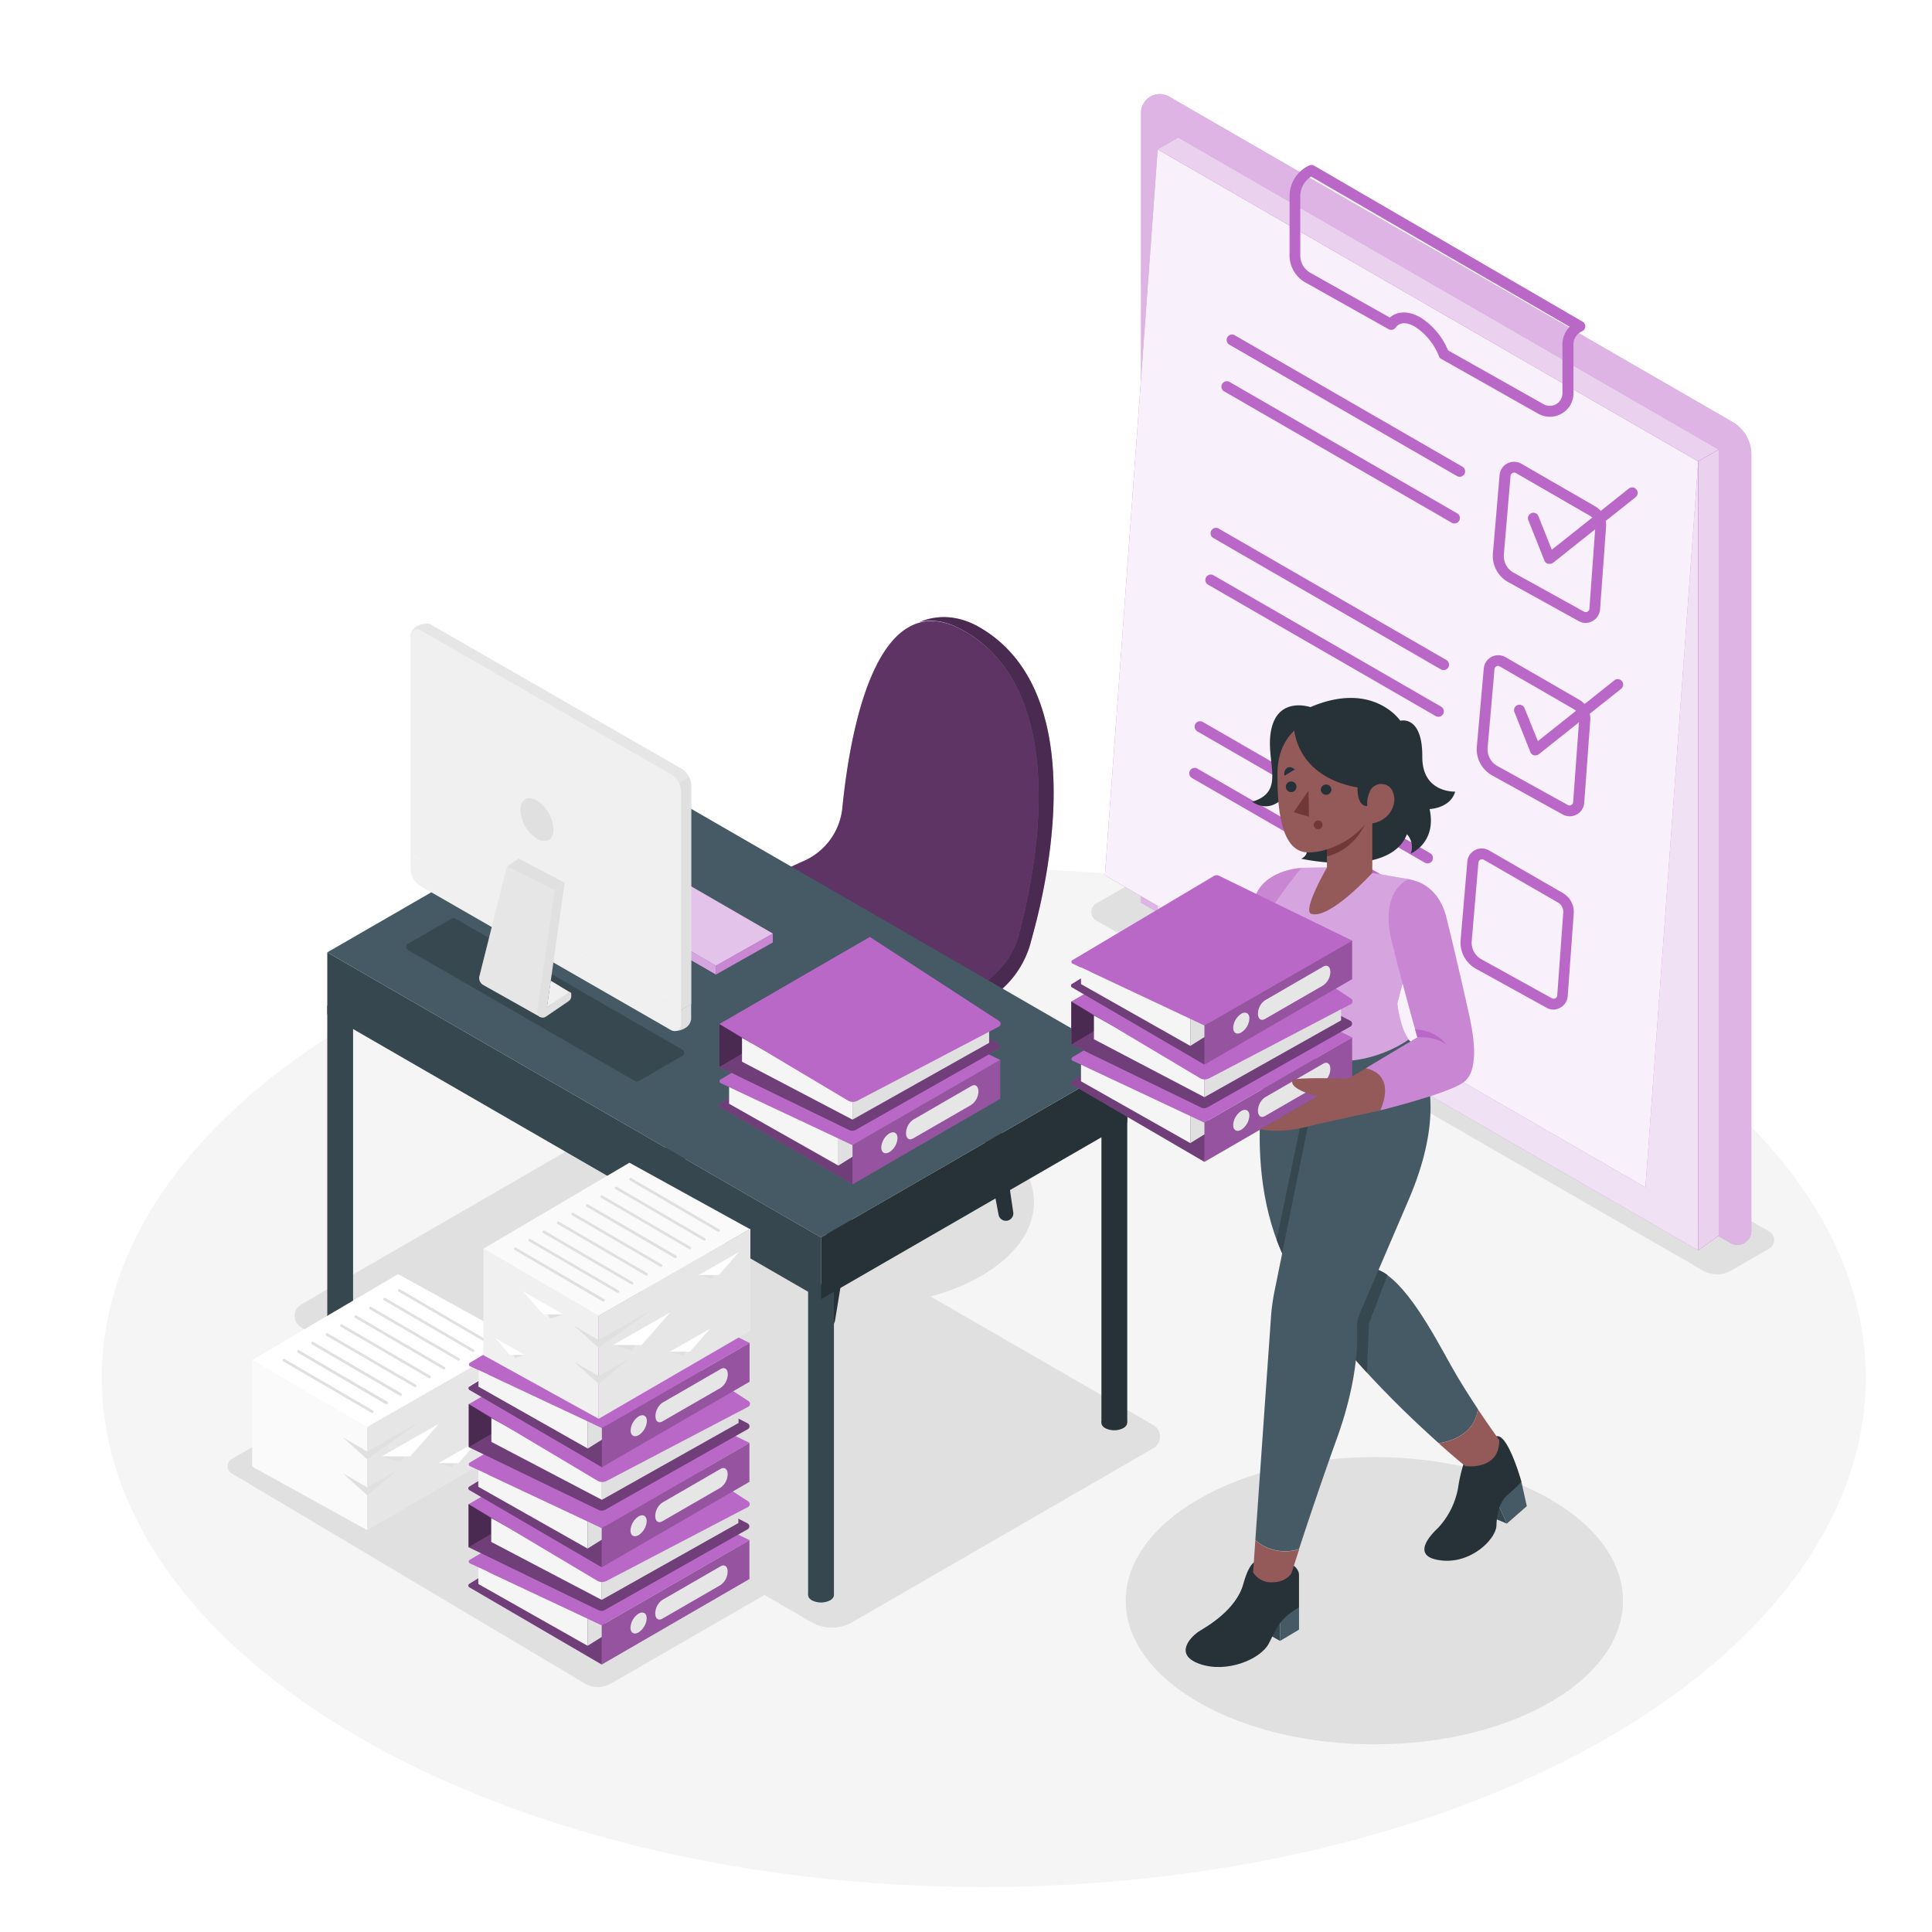 <svg class="animated" id="freepik_stories-task" xmlns="http://www.w3.org/2000/svg" viewBox="0 0 500 500" version="1.1" xmlns:xlink="http://www.w3.org/1999/xlink" xmlns:svgjs="http://svgjs.com/svgjs"><style>svg#freepik_stories-task:not(.animated) .animable {opacity: 0;}svg#freepik_stories-task.animated #freepik--Tasks--inject-8 {animation: 1.5s Infinite  linear floating;animation-delay: 0s;}svg#freepik_stories-task.animated #freepik--Desk--inject-8 {animation: 1s 1 forwards cubic-bezier(.36,-0.01,.5,1.38) fadeIn;animation-delay: 0s;}svg#freepik_stories-task.animated #freepik--Files--inject-8 {animation: 1.5s Infinite  linear floating;animation-delay: 0s;}svg#freepik_stories-task.animated #freepik--Character--inject-8 {animation: 1s 1 forwards cubic-bezier(.36,-0.01,.5,1.38) fadeIn;animation-delay: 0s;}            @keyframes floating {                0% {                    opacity: 1;                    transform: translateY(0px);                }                50% {                    transform: translateY(-10px);                }                100% {                    opacity: 1;                    transform: translateY(0px);                }            }                    @keyframes fadeIn {                0% {                    opacity: 0;                }                100% {                    opacity: 1;                }            }        </style><g id="freepik--Floor--inject-8" class="animable" style="transform-origin: 254.59px 356.57px;"><ellipse cx="254.59" cy="356.57" rx="228.27" ry="131.79" style="fill: rgb(245, 245, 245); transform-origin: 254.59px 356.57px;" id="el05h1funyo3ur" class="animable"></ellipse></g><g id="freepik--Shadows--inject-8" class="animable" style="transform-origin: 259.038px 339.308px;"><ellipse cx="220.85" cy="311.14" rx="46.74" ry="26.99" style="fill: rgb(224, 224, 224); transform-origin: 220.85px 311.14px;" id="el9xmds4y0v0d" class="animable"></ellipse><path d="M401.18,388c25.13,14.51,25.13,38,0,52.54s-65.88,14.52-91,0-25.13-38,0-52.55S376.05,373.47,401.18,388Z" style="fill: rgb(224, 224, 224); transform-origin: 355.682px 414.264px;" id="elkz4xyxdjiko" class="animable"></path><path d="M166.48,292.61l132,76.19a3.46,3.46,0,0,1,0,6l-77.88,45a10.61,10.61,0,0,1-10.62,0L78,343.56a3.45,3.45,0,0,1,0-6l77.89-45A10.59,10.59,0,0,1,166.48,292.61Z" style="fill: rgb(224, 224, 224); transform-origin: 188.235px 356.195px;" id="elzc6mf3dzvng" class="animable"></path><path d="M115.61,349.3l91.48,54.39a2.18,2.18,0,0,1,0,3.76l-49,28.27a6.68,6.68,0,0,1-6.67,0L60,381.33a2.17,2.17,0,0,1,0-3.76l49-28.27A6.68,6.68,0,0,1,115.61,349.3Z" style="fill: rgb(224, 224, 224); transform-origin: 133.54px 392.519px;" id="elpoz9frwwjsc" class="animable"></path><path d="M283.7,238.21l157,90.6a7.33,7.33,0,0,0,7.33,0l9.86-5.69a2.53,2.53,0,0,0,0-4.39L301,228.19a7.49,7.49,0,0,0-7.52,0l-9.76,5.63A2.53,2.53,0,0,0,283.7,238.21Z" style="fill: rgb(224, 224, 224); transform-origin: 370.8px 278.485px;" id="eldr597bpv92c" class="animable"></path></g><g id="freepik--Tasks--inject-8" class="animable" style="transform-origin: 369.595px 173.974px;"><path d="M295.29,233.61l152.56,88.08a3.59,3.59,0,0,0,5.39-3.1V117.65a9.79,9.79,0,0,0-4.89-8.46L302.58,25a4.86,4.86,0,0,0-7.29,4.21Z" style="fill: rgb(186, 104, 200); transform-origin: 374.265px 173.261px;" id="elpn4kfpwjebj" class="animable"></path><g id="eleub6rkf6m6"><path d="M295.29,233.61l152.56,88.08a3.59,3.59,0,0,0,5.39-3.1V117.65a9.79,9.79,0,0,0-4.89-8.46L302.58,25a4.86,4.86,0,0,0-7.29,4.21Z" style="fill: rgb(255, 255, 255); opacity: 0.5; transform-origin: 374.265px 173.261px;" class="animable"></path></g><polygon points="299.61 242.84 439.5 323.6 439.5 119.41 299.61 38.65 299.61 242.84" style="fill: rgb(186, 104, 200); transform-origin: 369.555px 181.125px;" id="eljgt4gjdcdkr" class="animable"></polygon><g id="elfcjekn9d6ep"><polygon points="299.61 242.84 439.5 323.6 439.5 119.41 299.61 38.65 299.61 242.84" style="fill: rgb(255, 255, 255); opacity: 0.8; transform-origin: 369.555px 181.125px;" class="animable"></polygon></g><polygon points="285.95 226.53 425.84 307.29 439.5 119.41 299.61 38.65 285.95 226.53" style="fill: rgb(186, 104, 200); transform-origin: 362.725px 172.97px;" id="elteddakvankg" class="animable"></polygon><g id="elbpmwayhgw"><polygon points="285.95 226.53 425.84 307.29 439.5 119.41 299.61 38.65 285.95 226.53" style="fill: rgb(255, 255, 255); opacity: 0.9; transform-origin: 362.725px 172.97px;" class="animable"></polygon></g><polygon points="299.61 38.65 439.5 119.41 444.8 116.35 304.91 35.58 299.61 38.65" style="fill: rgb(186, 104, 200); transform-origin: 372.205px 77.495px;" id="elyl0vkwx0s8" class="animable"></polygon><g id="elcs6ag40gjtq"><polygon points="299.61 38.65 439.5 119.41 444.8 116.35 304.91 35.58 299.61 38.65" style="fill: rgb(255, 255, 255); opacity: 0.7; transform-origin: 372.205px 77.495px;" class="animable"></polygon></g><polygon points="444.8 116.35 444.8 319.76 439.5 323.6 439.5 119.41 444.8 116.35" style="fill: rgb(186, 104, 200); transform-origin: 442.15px 219.975px;" id="elq55xqu020vh" class="animable"></polygon><polygon points="444.8 116.35 444.8 319.76 439.5 323.6 439.5 119.41 444.8 116.35" style="fill: rgb(186, 104, 200); transform-origin: 442.15px 219.975px;" id="el2moisbyds5q" class="animable"></polygon><g id="elspzlw42f3h"><polygon points="444.8 116.35 444.8 319.76 439.5 323.6 439.5 119.41 444.8 116.35" style="fill: rgb(255, 255, 255); opacity: 0.7; transform-origin: 442.15px 219.975px;" class="animable"></polygon></g><path d="M401,145.91a1.5,1.5,0,0,1-.37,0,1.41,1.41,0,0,1-.94-.84l-4.16-10.45a1.41,1.41,0,0,1,.79-1.82,1.39,1.39,0,0,1,1.82.78l3.46,8.69,19.91-15.81a1.4,1.4,0,0,1,2,.22,1.42,1.42,0,0,1-.22,2l-21.39,17A1.39,1.39,0,0,1,401,145.91Z" style="fill: rgb(186, 104, 200); transform-origin: 409.629px 136.03px;" id="elw1hz5f9k65q" class="animable"></path><path d="M377.75,123.38a1.46,1.46,0,0,1-.7-.18l-58.9-34a1.4,1.4,0,0,1,1.41-2.43l58.9,34a1.4,1.4,0,0,1-.71,2.62Z" style="fill: rgb(186, 104, 200); transform-origin: 348.312px 104.986px;" id="elo66zw2oayam" class="animable"></path><path d="M376.4,135.47a1.37,1.37,0,0,1-.7-.19l-58.9-34a1.4,1.4,0,0,1,1.41-2.43l58.9,34a1.4,1.4,0,0,1-.71,2.62Z" style="fill: rgb(186, 104, 200); transform-origin: 346.962px 117.065px;" id="el5j1vuidhylq" class="animable"></path><path d="M410.39,161.22a3.7,3.7,0,0,1-1.82-.48l-18.21-10.07a7.75,7.75,0,0,1-4-7.43l1.73-20.31a3.77,3.77,0,0,1,5.62-2.93l19.15,11.06a5.65,5.65,0,0,1,2.79,5.26l-1.56,21.41a3.72,3.72,0,0,1-1.95,3A3.81,3.81,0,0,1,410.39,161.22Zm-18.51-38.91a.95.95,0,0,0-.95.86l-1.73,20.31a4.92,4.92,0,0,0,2.52,4.73l18.21,10.08a1,1,0,0,0,.91,0,.94.94,0,0,0,.49-.76l1.56-21.41a2.82,2.82,0,0,0-1.39-2.62h0l-19.16-11.06A.85.85,0,0,0,391.88,122.31Z" style="fill: rgb(186, 104, 200); transform-origin: 400.998px 140.363px;" id="elykihfoeiwlj" class="animable"></path><path d="M373.59,173.42a1.39,1.39,0,0,1-.7-.19l-58.9-34a1.4,1.4,0,0,1,1.41-2.43l58.9,34a1.4,1.4,0,0,1-.71,2.62Z" style="fill: rgb(186, 104, 200); transform-origin: 344.152px 155.015px;" id="elky4ssjwopf8" class="animable"></path><path d="M372.24,185.5a1.39,1.39,0,0,1-.7-.19l-58.9-34a1.4,1.4,0,0,1,1.41-2.43l58.9,34a1.4,1.4,0,0,1-.71,2.62Z" style="fill: rgb(186, 104, 200); transform-origin: 342.803px 167.096px;" id="el2eh0abt72yx" class="animable"></path><path d="M406.23,211.25a3.83,3.83,0,0,1-1.82-.47L386.2,200.7a7.74,7.74,0,0,1-4-7.43L384,173a3.76,3.76,0,0,1,5.62-2.93l19.15,11.06h0a5.63,5.63,0,0,1,2.79,5.25L410,207.77a3.76,3.76,0,0,1-3.74,3.48Zm-18.51-38.91a1,1,0,0,0-.44.11.93.93,0,0,0-.51.76L385,193.51a4.92,4.92,0,0,0,2.52,4.73l18.21,10.08a.91.91,0,0,0,.91,0,.9.9,0,0,0,.49-.76l1.56-21.41a2.82,2.82,0,0,0-1.39-2.62l-19.16-11.06A.85.85,0,0,0,387.72,172.34Z" style="fill: rgb(186, 104, 200); transform-origin: 396.873px 190.41px;" id="eln65x5bj93li" class="animable"></path><path d="M397.37,195.48a1.57,1.57,0,0,1-.37,0,1.41,1.41,0,0,1-.94-.84l-4.16-10.44a1.4,1.4,0,0,1,2.61-1L398,191.8,417.88,176a1.41,1.41,0,0,1,1.75,2.2l-21.39,17A1.4,1.4,0,0,1,397.37,195.48Z" style="fill: rgb(186, 104, 200); transform-origin: 405.956px 185.625px;" id="elo4thefro59" class="animable"></path><path d="M369.44,223.45a1.37,1.37,0,0,1-.7-.19l-58.91-34a1.41,1.41,0,0,1,1.41-2.44l58.9,34a1.4,1.4,0,0,1-.7,2.62Z" style="fill: rgb(186, 104, 200); transform-origin: 340.012px 205.053px;" id="el6gy3qcdcvtx" class="animable"></path><path d="M368.09,235.54a1.43,1.43,0,0,1-.71-.19l-58.9-34a1.4,1.4,0,1,1,1.41-2.43l58.9,34a1.41,1.41,0,0,1-.7,2.63Z" style="fill: rgb(186, 104, 200); transform-origin: 338.637px 217.14px;" id="elr4hclsyvsg" class="animable"></path><path d="M402.07,261.28a3.65,3.65,0,0,1-1.81-.47L382,250.73a7.75,7.75,0,0,1-4-7.43l1.74-20.3a3.72,3.72,0,0,1,2-3,3.76,3.76,0,0,1,3.61.08l19.15,11.06h0a5.64,5.64,0,0,1,2.78,5.26l-1.56,21.41a3.74,3.74,0,0,1-1.95,3A3.8,3.8,0,0,1,402.07,261.28Zm-18.51-38.9a1,1,0,0,0-.44.1,1,1,0,0,0-.51.76l-1.73,20.3a4.91,4.91,0,0,0,2.52,4.73l18.22,10.08a.93.93,0,0,0,1.39-.75l1.56-21.42a2.8,2.8,0,0,0-1.39-2.62L384,222.5A1,1,0,0,0,383.56,222.38Z" style="fill: rgb(186, 104, 200); transform-origin: 392.634px 240.429px;" id="elqqsv7uh4g29" class="animable"></path><path d="M401.09,107.85a6,6,0,0,1-3-.79L373,92.89a1.39,1.39,0,0,1-.61-.7,16,16,0,0,0-6.19-7.63c-1-.6-3.62-1.79-5,.22a1.42,1.42,0,0,1-1.84.41L337.74,73.05a8,8,0,0,1-4-6.92V50.75a8.74,8.74,0,0,1,5.08-7.93,1.4,1.4,0,0,1,1.29.06l69.46,40.36a1.4,1.4,0,0,1-.14,2.5,3.71,3.71,0,0,0-2.22,3.4v12.62a6,6,0,0,1-3,5.25A6.09,6.09,0,0,1,401.09,107.85ZM374.76,90.68l24.72,13.93a3.27,3.27,0,0,0,4.88-2.85V89.14a6.51,6.51,0,0,1,1.87-4.57L339.33,45.7a6,6,0,0,0-2.82,5V66.13a5.14,5.14,0,0,0,2.61,4.47l20.57,11.59c1.95-1.72,4.9-1.78,7.88-.06A18.44,18.44,0,0,1,374.76,90.68Z" style="fill: rgb(186, 104, 200); transform-origin: 372.007px 75.27px;" id="elxv6d7sjuvqf" class="animable"></path></g><g id="freepik--Chair--inject-8" class="animable" style="transform-origin: 221.37px 251.683px;"><path d="M228.11,268.36l-12,73.38a2.29,2.29,0,0,1-2.26,1.92h0a2.29,2.29,0,0,1-2.28-2.54l8.44-75.7Z" style="fill: rgb(38, 50, 56); transform-origin: 219.833px 304.54px;" id="el0pqqhkjuort" class="animable"></path><path d="M186.6,243.68l-12,73.38a2.28,2.28,0,0,1-2.25,1.92h0a2.29,2.29,0,0,1-2.28-2.54l8.44-75.71Z" style="fill: rgb(38, 50, 56); transform-origin: 178.328px 279.855px;" id="elhtorvrnhr7f" class="animable"></path><path d="M246.57,251.2l11.87,63.24a1.93,1.93,0,0,0,3.8-.64l-8.76-58.61Z" style="fill: rgb(38, 50, 56); transform-origin: 254.411px 283.57px;" id="elw2t3c9idilb" class="animable"></path><path d="M204.59,227.61l11.8,62.85a1.92,1.92,0,0,0,1.9,1.57,1.94,1.94,0,0,0,1.91-2.21l-8.7-58.23Z" style="fill: rgb(38, 50, 56); transform-origin: 212.404px 259.82px;" id="elyhlhyqqdac" class="animable"></path><path d="M208,222.83A16.86,16.86,0,0,0,218,209.1c1.91-19.25,8.69-58.93,31.68-45.72,28.36,16.3,18.21,63.65,14.08,78.83a20.46,20.46,0,0,1-5.21,9.06c-5.13,5.17-15.74,14.06-33.78,21.62a10.56,10.56,0,0,1-7,.42c-9-2.55-32.38-10.4-44.06-25.33a4.07,4.07,0,0,1,.68-5.7C179.08,238.52,189.76,231,208,222.83Z" style="fill: rgb(186, 104, 200); transform-origin: 220.897px 217.229px;" id="elrfhm7ee3hoh" class="animable"></path><g id="el2akmbtyi75v"><path d="M208,222.83A16.86,16.86,0,0,0,218,209.1c1.91-19.25,8.69-58.93,31.68-45.72,28.36,16.3,18.21,63.65,14.08,78.83a20.46,20.46,0,0,1-5.21,9.06c-5.13,5.17-15.74,14.06-33.78,21.62a10.56,10.56,0,0,1-7,.42c-9-2.55-32.38-10.4-44.06-25.33a4.07,4.07,0,0,1,.68-5.7C179.08,238.52,189.76,231,208,222.83Z" style="opacity: 0.5; transform-origin: 220.897px 217.229px;" class="animable"></path></g><path d="M172.83,245.27a4,4,0,0,0,.84,2.71c.63.8,1.29,1.57,2,2.33h0c.37.41.76.82,1.15,1.22l0,0c.39.4.79.79,1.19,1.17l0,0,1.23,1.14,0,0c.42.38.85.75,1.28,1.12h0c6.62,5.56,14.66,9.79,21.84,12.85h0l1.33.55.14.06,1.22.49.22.09,1.14.45.26.1,1.07.4.3.11c.34.13.66.25,1,.36l.35.13.91.32.38.13.84.29.4.14.76.25.43.14.69.22.46.15.59.18.5.16.49.15.61.18.31.09.86.25a10.56,10.56,0,0,0,7-.42c18-7.56,28.65-16.45,33.78-21.62a20.46,20.46,0,0,0,5.21-9.06c4.13-15.18,14.28-62.53-14.08-78.83-.51-.29-1-.55-1.49-.78a3.18,3.18,0,0,0-.32-.16c-.48-.23-.95-.43-1.41-.61l-.14-.05c-.45-.17-.88-.31-1.32-.44l-.2-.06c-.46-.13-.92-.23-1.37-.32h-.12a12.74,12.74,0,0,0-2.72-.2h0a10.86,10.86,0,0,0-2.57.4h0c4.53-2,10.06-1.91,15.54,1.24,28.37,16.3,18.21,63.64,14.09,78.83l-.7,2.6A24.67,24.67,0,0,1,258,257.06l-7.36,5.63h0a115.82,115.82,0,0,1-25.89,14.74,10.62,10.62,0,0,1-7,.43c-9-2.55-32.39-10.39-44.07-25.33a4,4,0,0,1-.84-2.22h0v-5Z" style="fill: rgb(186, 104, 200); transform-origin: 222.753px 218.983px;" id="ell6ec9uyx4v" class="animable"></path><g id="el5rn8giapqky"><path d="M172.83,245.27a4,4,0,0,0,.84,2.71c.63.8,1.29,1.57,2,2.33h0c.37.41.76.82,1.15,1.22l0,0c.39.4.79.79,1.19,1.17l0,0,1.23,1.14,0,0c.42.38.85.75,1.28,1.12h0c6.62,5.56,14.66,9.79,21.84,12.85h0l1.33.55.14.06,1.22.49.22.09,1.14.45.26.1,1.07.4.3.11c.34.13.66.25,1,.36l.35.13.91.32.38.13.84.29.4.14.76.25.43.14.69.22.46.15.59.18.5.16.49.15.61.18.31.09.86.25a10.56,10.56,0,0,0,7-.42c18-7.56,28.65-16.45,33.78-21.62a20.46,20.46,0,0,0,5.21-9.06c4.13-15.18,14.28-62.53-14.08-78.83-.51-.29-1-.55-1.49-.78a3.18,3.18,0,0,0-.32-.16c-.48-.23-.95-.43-1.41-.61l-.14-.05c-.45-.17-.88-.31-1.32-.44l-.2-.06c-.46-.13-.92-.23-1.37-.32h-.12a12.74,12.74,0,0,0-2.72-.2h0a10.86,10.86,0,0,0-2.57.4h0c4.53-2,10.06-1.91,15.54,1.24,28.37,16.3,18.21,63.64,14.09,78.83l-.7,2.6A24.67,24.67,0,0,1,258,257.06l-7.36,5.63h0a115.82,115.82,0,0,1-25.89,14.74,10.62,10.62,0,0,1-7,.43c-9-2.55-32.39-10.39-44.07-25.33a4,4,0,0,1-.84-2.22h0v-5Z" style="opacity: 0.6; transform-origin: 222.753px 218.983px;" class="animable"></path></g></g><g id="freepik--Desk--inject-8" class="animable animator-active" style="transform-origin: 188.215px 288.046px;"><path d="M210.12,414.16a5.23,5.23,0,0,0,4.72,0c1.31-.75,1.31-2,0-2.72a5.17,5.17,0,0,0-4.72,0C208.82,412.19,208.82,413.41,210.12,414.16Z" style="fill: rgb(55, 71, 79); transform-origin: 212.484px 412.796px;" id="elnqxj3g85o4s" class="animable"></path><g id="eleteoa1fkmwj"><rect x="209.14" y="332.37" width="6.68" height="80.36" style="fill: rgb(55, 71, 79); transform-origin: 212.48px 372.55px; transform: rotate(180deg);" class="animable"></rect></g><path d="M286,369.59a5.23,5.23,0,0,0,4.72,0c1.31-.76,1.31-2,0-2.73a5.23,5.23,0,0,0-4.72,0C284.73,367.61,284.73,368.83,286,369.59Z" style="fill: rgb(38, 50, 56); transform-origin: 288.375px 368.225px;" id="elsgd9rae99hq" class="animable"></path><g id="el5b21dm29wxh"><rect x="285.05" y="287.79" width="6.68" height="80.36" style="fill: rgb(38, 50, 56); transform-origin: 288.39px 327.97px; transform: rotate(180deg);" class="animable"></rect></g><path d="M85.68,342.06a5.17,5.17,0,0,0,4.72,0c1.31-.75,1.31-2,0-2.72a5.23,5.23,0,0,0-4.72,0C84.38,340.09,84.38,341.31,85.68,342.06Z" style="fill: rgb(55, 71, 79); transform-origin: 88.044px 340.704px;" id="elt0w2dewg9nr" class="animable"></path><g id="ellnobyohvmu"><rect x="84.7" y="260.27" width="6.68" height="80.36" style="fill: rgb(55, 71, 79); transform-origin: 88.04px 300.45px; transform: rotate(180deg);" class="animable"></rect></g><path d="M167.29,281.25a4.64,4.64,0,0,0,4.23,0,1.29,1.29,0,0,0,0-2.44,4.64,4.64,0,0,0-4.23,0A1.29,1.29,0,0,0,167.29,281.25Z" style="fill: rgb(69, 90, 100); transform-origin: 169.405px 280.03px;" id="elzd227843vbi" class="animable"></path><g id="elcrv3uchlw3"><rect x="166.41" y="212.9" width="5.99" height="67.06" style="fill: rgb(69, 90, 100); transform-origin: 169.405px 246.43px; transform: rotate(180deg);" class="animable"></rect></g><polygon points="291.73 274.48 291.73 290.47 212.47 336.23 212.47 320.24 291.73 274.48" style="fill: rgb(38, 50, 56); transform-origin: 252.1px 305.355px;" id="el52frkukp1pe" class="animable"></polygon><polygon points="84.7 246.47 212.47 320.24 212.47 336.23 84.7 262.46 84.7 246.47" style="fill: rgb(55, 71, 79); transform-origin: 148.585px 291.35px;" id="elx0ioeo17xx" class="animable"></polygon><polygon points="163.96 200.71 291.73 274.48 212.47 320.24 84.7 246.47 163.96 200.71" style="fill: rgb(69, 90, 100); transform-origin: 188.215px 260.475px;" id="el0bym8sspz18s" class="animable"></polygon><g id="el6wgt5sujk0p"><path d="M164.36,279.79l-58.77-33.93a.93.93,0,0,1,0-1.61l11.31-6.53a1,1,0,0,1,.93,0l58.77,33.93a.93.93,0,0,1,0,1.6l-11.32,6.54A.94.94,0,0,1,164.36,279.79Z" style="opacity: 0.2; transform-origin: 141.091px 258.758px;" class="animable"></path></g><path d="M220.63,306.5l-34.28-20a.51.51,0,0,1,0-.88l38-23.42Z" style="fill: rgb(186, 104, 200); transform-origin: 205.224px 284.35px;" id="elclcm5pk34" class="animable"></path><g id="elrdqi7mb071"><path d="M220.63,306.5l-34.28-20a.51.51,0,0,1,0-.88l38-23.42Z" style="opacity: 0.4; transform-origin: 205.224px 284.35px;" class="animable"></path></g><polygon points="220.63 306.5 258.85 284.37 258.85 274.31 220.63 296.35 220.63 306.5" style="fill: rgb(186, 104, 200); transform-origin: 239.74px 290.405px;" id="elagqkuozotdf" class="animable"></polygon><g id="elnoqqpcappjk"><polygon points="220.63 306.5 258.85 284.37 258.85 274.31 220.63 296.35 220.63 306.5" style="opacity: 0.2; transform-origin: 239.74px 290.405px;" class="animable"></polygon></g><path d="M251.39,285.92l-15.09,8.71c-1,.58-1.82,0-1.82-1.37h0a4.36,4.36,0,0,1,1.82-3.47l15.09-8.72c1-.58,1.82,0,1.82,1.38h0A4.33,4.33,0,0,1,251.39,285.92Z" style="fill: rgb(230, 230, 230); transform-origin: 243.845px 287.85px;" id="elg1v7xpnb0hr" class="animable"></path><path d="M232.27,294.54a4.61,4.61,0,0,1-2.1,3.63c-1.16.67-2.1.13-2.1-1.21a4.63,4.63,0,0,1,2.1-3.63C231.33,292.66,232.27,293.2,232.27,294.54Z" style="fill: rgb(230, 230, 230); transform-origin: 230.17px 295.75px;" id="elpmab3ws61g" class="animable"></path><path d="M220.63,296.35,186.49,280.3a.52.52,0,0,1-.05-.91l36.63-21.78a1.42,1.42,0,0,1,1.37-.05l34.41,16.75Z" style="fill: rgb(186, 104, 200); transform-origin: 222.523px 276.879px;" id="el00m9ggg090n2v" class="animable"></path><polygon points="188.69 281.33 188.69 285.65 216.97 301.65 216.97 294.63 188.69 281.33" style="fill: rgb(245, 245, 245); transform-origin: 202.83px 291.49px;" id="ela0vswh81mv7" class="animable"></polygon><polygon points="216.97 301.65 220.63 299.36 220.63 296.35 216.97 294.63 216.97 301.65" style="fill: rgb(224, 224, 224); transform-origin: 218.8px 298.14px;" id="eldejeykf3rie" class="animable"></polygon><path d="M186.19,276.14V265h62.33c.21,0,6.9,3.49,9.86,5a.85.85,0,0,1,0,1.49L221.47,292.4a1.88,1.88,0,0,1-1.71.05Z" style="fill: rgb(186, 104, 200); transform-origin: 222.505px 278.816px;" id="elg6jc70f94sn" class="animable"></path><g id="eligw5fh4hn8a"><path d="M186.19,276.14V265h62.33c.21,0,6.9,3.49,9.86,5a.85.85,0,0,1,0,1.49L221.47,292.4a1.88,1.88,0,0,1-1.71.05Z" style="opacity: 0.4; transform-origin: 222.505px 278.816px;" class="animable"></path></g><polygon points="220.63 289.76 255.99 269.88 255.99 265.56 220.63 284.37 220.63 289.76" style="fill: rgb(224, 224, 224); transform-origin: 238.31px 277.66px;" id="elxgwcuwk8b2" class="animable"></polygon><polygon points="186.19 276.14 195.44 270.73 186.19 264.98 186.19 276.14" style="fill: rgb(186, 104, 200); transform-origin: 190.815px 270.56px;" id="ellloq5p0rqmo" class="animable"></polygon><g id="elr5em8t9fyfn"><polygon points="186.19 276.14 195.44 270.73 186.19 264.98 186.19 276.14" style="opacity: 0.6; transform-origin: 190.815px 270.56px;" class="animable"></polygon></g><polygon points="192.03 268.61 192.03 274.77 220.63 289.76 220.63 284.37 192.03 268.61" style="fill: rgb(245, 245, 245); transform-origin: 206.33px 279.185px;" id="el4yf1am2j72i" class="animable"></polygon><path d="M186.19,265l33.25,19.82a2.48,2.48,0,0,0,2.42.07l36.65-19.2a.85.85,0,0,0,.06-1.46l-33.46-21.75Z" style="fill: rgb(186, 104, 200); transform-origin: 222.573px 263.826px;" id="elvvbroi9rx1e" class="animable"></path><polygon points="200 241.6 200 243.9 185.28 252.21 185.28 249.91 200 241.6" style="fill: rgb(186, 104, 200); transform-origin: 192.64px 246.905px;" id="el00brtupa0qrw9" class="animable"></polygon><g id="elrpgwnsb2h6l"><polygon points="200 241.6 200 243.9 185.28 252.21 185.28 249.91 200 241.6" style="fill: rgb(255, 255, 255); opacity: 0.2; transform-origin: 192.64px 246.905px;" class="animable"></polygon></g><polygon points="151.69 230.5 185.28 249.91 185.28 252.21 151.69 232.8 151.69 230.5" style="fill: rgb(186, 104, 200); transform-origin: 168.485px 241.355px;" id="el0xfsmpzeb47d" class="animable"></polygon><g id="els265752nwo"><polygon points="151.69 230.5 185.28 249.91 185.28 252.21 151.69 232.8 151.69 230.5" style="fill: rgb(255, 255, 255); opacity: 0.4; transform-origin: 168.485px 241.355px;" class="animable"></polygon></g><polygon points="166.41 222.19 200 241.6 185.28 249.91 151.69 230.5 166.41 222.19" style="fill: rgb(186, 104, 200); transform-origin: 175.845px 236.05px;" id="elkxujzm4o8db" class="animable"></polygon><g id="el8tn2sgtr945"><polygon points="166.41 222.19 200 241.6 185.28 249.91 151.69 230.5 166.41 222.19" style="fill: rgb(255, 255, 255); opacity: 0.6; transform-origin: 175.845px 236.05px;" class="animable"></polygon></g><path d="M173.05,263.22l1.5.87v2.74a5.31,5.31,0,0,0,2.75-.75l.11-.07a3,3,0,0,0,1.38-1.89,1.72,1.72,0,0,0,.08-.52v-3.74Z" style="fill: rgb(224, 224, 224); transform-origin: 175.96px 263.345px;" id="elmysccfszwta" class="animable"></path><path d="M107.7,162.19l.12-.07a5.41,5.41,0,0,1,2.75-.75h0a1.65,1.65,0,0,1,.87.23l64.81,37.26a5.25,5.25,0,0,1,2.62,4.54v56.46l-5.82,3.36-61.56-35.39a5.25,5.25,0,0,1-2.62-4.54V164.75h-2.62A3,3,0,0,1,107.7,162.19Z" style="fill: rgb(230, 230, 230); transform-origin: 142.56px 212.295px;" id="eldy5eltpsdz" class="animable"></path><path d="M178.31,201.05a5.25,5.25,0,0,1,.56,2.35v56.46l-5.82,3.36L170.87,262v-56.3Z" style="fill: rgb(224, 224, 224); transform-origin: 174.87px 232.135px;" id="ela381u98lpv5" class="animable"></path><path d="M176.25,261.37v3.75a1.72,1.72,0,0,1-2.58,1.48l-64.8-37.26a5.25,5.25,0,0,1-2.62-4.54V221Z" style="fill: rgb(240, 240, 240); transform-origin: 141.25px 243.915px;" id="el7pndnugd3t" class="animable"></path><path d="M106.25,164.6a1.72,1.72,0,0,1,2.58-1.49l64.8,37.27a5.23,5.23,0,0,1,2.62,4.54v56.45l-70-40.41" style="fill: rgb(240, 240, 240); transform-origin: 141.25px 212.125px;" id="eldgwaf9m7a2a" class="animable"></path><polygon points="143.56 230.49 131.21 224.25 134.23 222.19 146.12 228.44 143.56 230.49" style="fill: rgb(224, 224, 224); transform-origin: 138.665px 226.34px;" id="elz2zxo8f6xr8" class="animable"></polygon><path d="M131.21,224.24l-7.14,28.38a2.06,2.06,0,0,0,1,2.3l14.76,8.3s4.59-32.3,3.74-32.73Z" style="fill: rgb(230, 230, 230); transform-origin: 133.842px 243.73px;" id="elb9azu7mmv4i" class="animable"></path><polygon points="147.6 256.87 142.52 253.79 141.54 260.68 147.6 256.87" style="fill: rgb(240, 240, 240); transform-origin: 144.57px 257.235px;" id="elx5hn0dcmdi" class="animable"></polygon><path d="M143.56,230.49,139,261.67a1.47,1.47,0,0,0,2.29,1.43l5.86-4a1.55,1.55,0,0,0,.69-1.29v-.6a.45.45,0,0,0-.71-.37l-5.56,3.81,4.58-32.23Z" style="fill: rgb(224, 224, 224); transform-origin: 143.412px 245.891px;" id="elam9mrbrt2vm" class="animable"></path><path d="M143.24,214.6c0,2.73-1.92,3.84-4.29,2.47a9.49,9.49,0,0,1-4.28-7.42c0-2.73,1.92-3.84,4.28-2.47A9.47,9.47,0,0,1,143.24,214.6Z" style="fill: rgb(224, 224, 224); transform-origin: 138.955px 212.125px;" id="eleopne20xzop" class="animable"></path></g><g id="freepik--Files--inject-8" class="animable" style="transform-origin: 129.665px 365.845px;"><polygon points="94.94 369.42 134.21 346.93 103.03 329.74 65.13 352.05 94.94 369.42" style="fill: rgb(255, 255, 255); transform-origin: 99.67px 349.58px;" id="elqqguznzbox" class="animable"></polygon><path d="M96.3,365.67a.41.41,0,0,1-.18-.05l-22.8-13.29a.35.35,0,1,1,.35-.6L96.47,365a.35.35,0,0,1,.13.48A.35.35,0,0,1,96.3,365.67Z" style="fill: rgb(224, 224, 224); transform-origin: 84.877px 358.664px;" id="elpex08jas6gg" class="animable"></path><path d="M100,363.4a.34.34,0,0,1-.17,0L77.06,350.06a.34.34,0,0,1-.12-.47.34.34,0,0,1,.47-.13l22.81,13.29a.35.35,0,0,1,.12.48A.34.34,0,0,1,100,363.4Z" style="fill: rgb(224, 224, 224); transform-origin: 88.64px 356.412px;" id="elgd2by9ot9oe" class="animable"></path><path d="M103.68,361.23a.33.33,0,0,1-.17,0L80.7,347.9a.35.35,0,0,1-.12-.48.34.34,0,0,1,.47-.13l22.81,13.3a.34.34,0,0,1-.18.64Z" style="fill: rgb(224, 224, 224); transform-origin: 92.286px 354.242px;" id="eln3m2o5wf7le" class="animable"></path><path d="M107.43,359a.41.41,0,0,1-.18-.05l-22.8-13.29a.36.36,0,0,1-.13-.48.34.34,0,0,1,.48-.12l22.8,13.29a.34.34,0,0,1,.13.47A.35.35,0,0,1,107.43,359Z" style="fill: rgb(224, 224, 224); transform-origin: 96.026px 352.003px;" id="el0pjubco9fpls" class="animable"></path><path d="M111.17,356.7a.34.34,0,0,1-.17-.05L88.19,343.36a.35.35,0,0,1-.12-.48.33.33,0,0,1,.47-.12l22.81,13.29a.34.34,0,0,1,.12.47A.35.35,0,0,1,111.17,356.7Z" style="fill: rgb(224, 224, 224); transform-origin: 99.77px 349.703px;" id="el0srldleoubdo" class="animable"></path><path d="M114.92,354.43a.41.41,0,0,1-.18-.05l-22.8-13.29a.35.35,0,1,1,.35-.6l22.8,13.29a.34.34,0,0,1,.13.47A.36.36,0,0,1,114.92,354.43Z" style="fill: rgb(224, 224, 224); transform-origin: 103.497px 347.424px;" id="el6fcqm0sqgew" class="animable"></path><path d="M118.66,352.16a.34.34,0,0,1-.17-.05L95.68,338.82a.35.35,0,0,1-.12-.48.34.34,0,0,1,.47-.12l22.81,13.29a.34.34,0,0,1,.12.47A.33.33,0,0,1,118.66,352.16Z" style="fill: rgb(224, 224, 224); transform-origin: 107.26px 345.165px;" id="el4ejozur100l" class="animable"></path><path d="M122.41,349.89a.41.41,0,0,1-.18-.05l-22.8-13.29a.35.35,0,1,1,.35-.6l22.8,13.29a.35.35,0,0,1,.13.48A.35.35,0,0,1,122.41,349.89Z" style="fill: rgb(224, 224, 224); transform-origin: 110.987px 342.884px;" id="elc8bg3q54tw" class="animable"></path><path d="M126.15,347.62a.34.34,0,0,1-.17-.05l-22.81-13.29a.35.35,0,0,1-.12-.48.34.34,0,0,1,.47-.12L126.33,347a.35.35,0,0,1,.12.48A.34.34,0,0,1,126.15,347.62Z" style="fill: rgb(224, 224, 224); transform-origin: 114.75px 340.626px;" id="elneyeyjkrkj" class="animable"></path><polygon points="65.25 351.94 95.05 369.31 95.05 396.01 65.25 379.55 65.25 351.94" style="fill: rgb(250, 250, 250); transform-origin: 80.15px 373.975px;" id="el45kct5ojijt" class="animable"></polygon><polygon points="95.05 369.31 134.32 346.82 134.32 373.21 95.05 396.01 95.05 369.31" style="fill: rgb(230, 230, 230); transform-origin: 114.685px 371.415px;" id="elbh3mf9qnkks" class="animable"></polygon><polygon points="88.64 371.92 95.05 375.66 108.92 367.72 95.05 377.69 88.64 371.92" style="fill: rgb(224, 224, 224); transform-origin: 98.78px 372.705px;" id="eldsoxgra4ee" class="animable"></polygon><polygon points="88.64 381.21 95.05 384.95 102.89 380.47 95.05 386.98 88.64 381.21" style="fill: rgb(224, 224, 224); transform-origin: 95.765px 383.725px;" id="elc5s06wypr05" class="animable"></polygon><polygon points="98.78 376.91 103.68 378.37 107.43 372.7 98.78 376.91" style="fill: rgb(224, 224, 224); transform-origin: 103.105px 375.535px;" id="el7qc09036i73" class="animable"></polygon><polygon points="98.78 376.91 113.57 368.49 106.18 376.91 98.78 376.91" style="fill: rgb(255, 255, 255); transform-origin: 106.175px 372.7px;" id="elj9ixq7wa3z" class="animable"></polygon><polygon points="120.92 358.81 124.39 359.85 127.04 355.83 120.92 358.81" style="fill: rgb(224, 224, 224); transform-origin: 123.98px 357.84px;" id="elz14pvx3zfp" class="animable"></polygon><polygon points="120.92 358.81 131.39 352.85 126.15 358.81 120.92 358.81" style="fill: rgb(255, 255, 255); transform-origin: 126.155px 355.83px;" id="el3ktml3bwk0k" class="animable"></polygon><polygon points="113.43 378.66 116.9 379.7 119.55 375.68 113.43 378.66" style="fill: rgb(224, 224, 224); transform-origin: 116.49px 377.69px;" id="eldpms9bcpyr7" class="animable"></polygon><polygon points="113.43 378.66 123.9 372.7 118.66 378.66 113.43 378.66" style="fill: rgb(255, 255, 255); transform-origin: 118.665px 375.68px;" id="elf9e9a7srwcd" class="animable"></polygon><path d="M155.73,430.78l-34.28-20a.51.51,0,0,1,0-.88l38-23.42Z" style="fill: rgb(186, 104, 200); transform-origin: 140.324px 408.63px;" id="el1tc33rinrfi" class="animable"></path><g id="el3o2h5739088"><path d="M155.73,430.78l-34.28-20a.51.51,0,0,1,0-.88l38-23.42Z" style="opacity: 0.4; transform-origin: 140.324px 408.63px;" class="animable"></path></g><polygon points="155.73 430.78 193.95 408.65 193.95 398.59 155.73 420.63 155.73 430.78" style="fill: rgb(186, 104, 200); transform-origin: 174.84px 414.685px;" id="eldgiah5hz8k" class="animable"></polygon><g id="el3wlslmg2qpf"><polygon points="155.73 430.78 193.95 408.65 193.95 398.59 155.73 420.63 155.73 430.78" style="opacity: 0.2; transform-origin: 174.84px 414.685px;" class="animable"></polygon></g><path d="M186.49,410.2l-15.09,8.72c-1,.58-1.82,0-1.82-1.38h0a4.33,4.33,0,0,1,1.82-3.47l15.09-8.71c1-.58,1.82,0,1.82,1.37h0A4.36,4.36,0,0,1,186.49,410.2Z" style="fill: rgb(230, 230, 230); transform-origin: 178.945px 412.14px;" id="el3mmasx785is" class="animable"></path><path d="M167.36,418.82a4.65,4.65,0,0,1-2.1,3.64c-1.15.67-2.09.12-2.09-1.21a4.66,4.66,0,0,1,2.09-3.64C166.42,416.94,167.36,417.48,167.36,418.82Z" style="fill: rgb(230, 230, 230); transform-origin: 165.265px 420.034px;" id="el8f60zrtm5a7" class="animable"></path><path d="M155.73,420.63l-34.15-16.05a.51.51,0,0,1,0-.9l36.62-21.78a1.44,1.44,0,0,1,1.38-.06L194,398.59Z" style="fill: rgb(186, 104, 200); transform-origin: 157.655px 401.161px;" id="elp1lrevygri" class="animable"></path><polygon points="123.78 405.62 123.78 409.93 152.07 425.93 152.07 418.91 123.78 405.62" style="fill: rgb(245, 245, 245); transform-origin: 137.925px 415.775px;" id="el6zuih5ulfh" class="animable"></polygon><polygon points="152.07 425.93 155.73 423.65 155.73 420.63 152.07 418.91 152.07 425.93" style="fill: rgb(224, 224, 224); transform-origin: 153.9px 422.42px;" id="eltkycxrvicur" class="animable"></polygon><path d="M121.29,400.42V389.27h62.32c.22,0,6.91,3.48,9.87,5a.86.86,0,0,1,0,1.5l-36.93,20.88a1.82,1.82,0,0,1-1.71.05Z" style="fill: rgb(186, 104, 200); transform-origin: 157.605px 403.08px;" id="elwwfrqg2ylvh" class="animable"></path><g id="eltxow2ui8eb"><path d="M121.29,400.42V389.27h62.32c.22,0,6.91,3.48,9.87,5a.86.86,0,0,1,0,1.5l-36.93,20.88a1.82,1.82,0,0,1-1.71.05Z" style="opacity: 0.4; transform-origin: 157.605px 403.08px;" class="animable"></path></g><polygon points="155.73 414.05 191.09 394.16 191.09 389.84 155.73 408.65 155.73 414.05" style="fill: rgb(224, 224, 224); transform-origin: 173.41px 401.945px;" id="el5mvere5aew7" class="animable"></polygon><polygon points="121.29 400.42 130.54 395.01 121.29 389.27 121.29 400.42" style="fill: rgb(186, 104, 200); transform-origin: 125.915px 394.845px;" id="el9622swny3o" class="animable"></polygon><g id="elbwt3ndq26c9"><polygon points="121.29 400.42 130.54 395.01 121.29 389.27 121.29 400.42" style="opacity: 0.6; transform-origin: 125.915px 394.845px;" class="animable"></polygon></g><polygon points="127.13 392.89 127.13 399.05 155.73 414.05 155.73 408.65 127.13 392.89" style="fill: rgb(245, 245, 245); transform-origin: 141.43px 403.47px;" id="elyvpvi6x2lfk" class="animable"></polygon><path d="M121.29,389.27l33.25,19.81a2.44,2.44,0,0,0,2.41.07L193.61,390a.85.85,0,0,0,0-1.46l-33.45-21.74Z" style="fill: rgb(186, 104, 200); transform-origin: 157.657px 388.117px;" id="el6lwy2hm4koq" class="animable"></path><path d="M155.73,405.62l-34.28-20a.51.51,0,0,1,0-.88l38-23.42Z" style="fill: rgb(186, 104, 200); transform-origin: 140.324px 383.47px;" id="elsbnrmjzrrkg" class="animable"></path><g id="elezlm6kskvq"><path d="M155.73,405.62l-34.28-20a.51.51,0,0,1,0-.88l38-23.42Z" style="opacity: 0.4; transform-origin: 140.324px 383.47px;" class="animable"></path></g><polygon points="155.73 405.62 193.95 383.49 193.95 373.43 155.73 395.47 155.73 405.62" style="fill: rgb(186, 104, 200); transform-origin: 174.84px 389.525px;" id="ell4at706z56" class="animable"></polygon><g id="elt6ioevjxevo"><polygon points="155.73 405.62 193.95 383.49 193.95 373.43 155.73 395.47 155.73 405.62" style="opacity: 0.2; transform-origin: 174.84px 389.525px;" class="animable"></polygon></g><path d="M186.49,385l-15.09,8.71c-1,.58-1.82,0-1.82-1.37h0a4.33,4.33,0,0,1,1.82-3.47l15.09-8.72c1-.58,1.82,0,1.82,1.38h0A4.36,4.36,0,0,1,186.49,385Z" style="fill: rgb(230, 230, 230); transform-origin: 178.945px 386.93px;" id="ellw4ekltljhp" class="animable"></path><path d="M167.36,393.66a4.61,4.61,0,0,1-2.1,3.63c-1.15.67-2.09.13-2.09-1.21a4.64,4.64,0,0,1,2.09-3.63C166.42,391.78,167.36,392.32,167.36,393.66Z" style="fill: rgb(230, 230, 230); transform-origin: 165.265px 394.87px;" id="eldpt7uz1n73d" class="animable"></path><path d="M155.73,395.47l-34.15-16.05a.52.52,0,0,1,0-.91l36.62-21.78a1.44,1.44,0,0,1,1.38-.05L194,373.43Z" style="fill: rgb(186, 104, 200); transform-origin: 157.656px 375.999px;" id="el6d0kiyzu64n" class="animable"></path><polygon points="123.78 380.45 123.78 384.77 152.07 400.77 152.07 393.75 123.78 380.45" style="fill: rgb(245, 245, 245); transform-origin: 137.925px 390.61px;" id="elv09rzypwwgh" class="animable"></polygon><polygon points="152.07 400.77 155.73 398.48 155.73 395.47 152.07 393.75 152.07 400.77" style="fill: rgb(224, 224, 224); transform-origin: 153.9px 397.26px;" id="el31dy2n788td" class="animable"></polygon><path d="M121.34,374.53V363.37h62.32c.21,0,6.9,3.49,9.86,5a.85.85,0,0,1,0,1.49l-36.94,20.89a1.86,1.86,0,0,1-1.7,0Z" style="fill: rgb(186, 104, 200); transform-origin: 157.65px 377.163px;" id="elae8547pun2u" class="animable"></path><g id="elep84fbhdou9"><path d="M121.34,374.53V363.37h62.32c.21,0,6.9,3.49,9.86,5a.85.85,0,0,1,0,1.49l-36.94,20.89a1.86,1.86,0,0,1-1.7,0Z" style="opacity: 0.4; transform-origin: 157.65px 377.163px;" class="animable"></path></g><polygon points="155.77 388.15 191.14 368.26 191.14 363.94 155.77 382.76 155.77 388.15" style="fill: rgb(224, 224, 224); transform-origin: 173.455px 376.045px;" id="el2y2da4hv9p9" class="animable"></polygon><polygon points="121.34 374.53 130.58 369.12 121.34 363.37 121.34 374.53" style="fill: rgb(186, 104, 200); transform-origin: 125.96px 368.95px;" id="elsu1bnzqhjr" class="animable"></polygon><g id="elxqwtpofjcye"><polygon points="121.34 374.53 130.58 369.12 121.34 363.37 121.34 374.53" style="opacity: 0.6; transform-origin: 125.96px 368.95px;" class="animable"></polygon></g><polygon points="127.17 367 127.17 373.16 155.77 388.15 155.77 382.76 127.17 367" style="fill: rgb(245, 245, 245); transform-origin: 141.47px 377.575px;" id="elgd8grp5ihfg" class="animable"></polygon><path d="M121.34,363.37l33.25,19.82a2.46,2.46,0,0,0,2.41.07l36.66-19.2a.85.85,0,0,0,.05-1.46l-33.46-21.75Z" style="fill: rgb(186, 104, 200); transform-origin: 157.72px 362.196px;" id="elvp7gmpydsmo" class="animable"></path><path d="M155.77,379.72l-34.27-20a.51.51,0,0,1,0-.88l38-23.41Z" style="fill: rgb(186, 104, 200); transform-origin: 140.374px 357.575px;" id="elqhdsf3i2e2i" class="animable"></path><g id="eldgf83hcv56e"><path d="M155.77,379.72l-34.27-20a.51.51,0,0,1,0-.88l38-23.41Z" style="opacity: 0.4; transform-origin: 140.374px 357.575px;" class="animable"></path></g><polygon points="155.77 379.72 193.99 357.59 193.99 347.54 155.77 369.57 155.77 379.72" style="fill: rgb(186, 104, 200); transform-origin: 174.88px 363.63px;" id="elaob02xwoov" class="animable"></polygon><g id="elt7nz7zn1vhc"><polygon points="155.77 379.72 193.99 357.59 193.99 347.54 155.77 369.57 155.77 379.72" style="opacity: 0.2; transform-origin: 174.88px 363.63px;" class="animable"></polygon></g><path d="M186.54,359.15l-15.1,8.71c-1,.58-1.81,0-1.81-1.37h0a4.37,4.37,0,0,1,1.81-3.48l15.1-8.71c1-.58,1.81,0,1.81,1.37h0A4.37,4.37,0,0,1,186.54,359.15Z" style="fill: rgb(230, 230, 230); transform-origin: 178.99px 361.08px;" id="eljpdfptuxrt" class="animable"></path><path d="M167.41,367.77a4.64,4.64,0,0,1-2.1,3.63c-1.16.67-2.1.13-2.1-1.21a4.65,4.65,0,0,1,2.1-3.64C166.47,365.89,167.41,366.43,167.41,367.77Z" style="fill: rgb(230, 230, 230); transform-origin: 165.31px 368.978px;" id="elj8t1gclde1" class="animable"></path><path d="M155.77,369.57l-34.14-16a.52.52,0,0,1,0-.91l36.62-21.78a1.47,1.47,0,0,1,1.38-.06L194,347.54Z" style="fill: rgb(186, 104, 200); transform-origin: 157.681px 350.123px;" id="elwe2b8v395k" class="animable"></path><polygon points="123.83 354.56 123.83 358.87 152.12 374.88 152.12 367.85 123.83 354.56" style="fill: rgb(245, 245, 245); transform-origin: 137.975px 364.72px;" id="el57gl2q1x0dg" class="animable"></polygon><polygon points="152.12 374.88 155.77 372.59 155.77 369.57 152.12 367.85 152.12 374.88" style="fill: rgb(224, 224, 224); transform-origin: 153.945px 371.365px;" id="elryy2ab2s8q" class="animable"></polygon><polygon points="154.82 340.59 194.09 318.1 162.9 300.91 125.01 323.22 154.82 340.59" style="fill: rgb(250, 250, 250); transform-origin: 159.55px 320.75px;" id="elu4ofjpk8b0r" class="animable"></polygon><path d="M156.17,336.83a.35.35,0,0,1-.17,0L133.2,323.5a.35.35,0,0,1-.13-.48.34.34,0,0,1,.47-.12l22.81,13.29a.34.34,0,0,1,.13.47A.37.37,0,0,1,156.17,336.83Z" style="fill: rgb(224, 224, 224); transform-origin: 144.775px 329.846px;" id="elwt3j8n17yta" class="animable"></path><path d="M159.92,334.56a.33.33,0,0,1-.17,0l-22.81-13.29a.36.36,0,0,1-.13-.48.34.34,0,0,1,.48-.12l22.8,13.29a.34.34,0,0,1-.17.64Z" style="fill: rgb(224, 224, 224); transform-origin: 148.518px 327.608px;" id="eloh60xv4q18" class="animable"></path><path d="M163.56,332.4a.34.34,0,0,1-.17,0l-22.81-13.29a.35.35,0,0,1-.12-.48.34.34,0,0,1,.47-.12l22.81,13.29a.35.35,0,0,1,.12.48A.34.34,0,0,1,163.56,332.4Z" style="fill: rgb(224, 224, 224); transform-origin: 152.16px 325.436px;" id="elhyjn49oo08r" class="animable"></path><path d="M167.31,330.13a.41.41,0,0,1-.18-.05l-22.8-13.29a.34.34,0,0,1-.13-.47.35.35,0,0,1,.48-.13l22.8,13.29a.36.36,0,0,1,.13.48A.36.36,0,0,1,167.31,330.13Z" style="fill: rgb(224, 224, 224); transform-origin: 155.904px 323.136px;" id="el9tymiffyjwk" class="animable"></path><path d="M171.05,327.86a.26.26,0,0,1-.17-.05l-22.81-13.29a.34.34,0,0,1-.12-.47.34.34,0,0,1,.47-.13l22.81,13.29a.35.35,0,0,1,.12.48A.34.34,0,0,1,171.05,327.86Z" style="fill: rgb(224, 224, 224); transform-origin: 159.65px 320.867px;" id="elmycr0wox67" class="animable"></path><path d="M174.79,325.59a.28.28,0,0,1-.17,0l-22.8-13.29a.34.34,0,0,1-.13-.47.36.36,0,0,1,.48-.13L175,324.94a.36.36,0,0,1,.13.48A.37.37,0,0,1,174.79,325.59Z" style="fill: rgb(224, 224, 224); transform-origin: 163.409px 318.63px;" id="el0gf5drm0ytu7" class="animable"></path><path d="M178.54,323.32a.26.26,0,0,1-.17-.05L155.56,310a.34.34,0,0,1-.13-.47.36.36,0,0,1,.48-.13l22.8,13.29a.35.35,0,0,1,.13.48A.34.34,0,0,1,178.54,323.32Z" style="fill: rgb(224, 224, 224); transform-origin: 167.135px 316.338px;" id="ellabdsf1vbri" class="animable"></path><path d="M182.29,321.05a.39.39,0,0,1-.18,0l-22.8-13.3a.34.34,0,0,1-.13-.47.36.36,0,0,1,.48-.13l22.8,13.29a.36.36,0,0,1,.13.48A.36.36,0,0,1,182.29,321.05Z" style="fill: rgb(224, 224, 224); transform-origin: 170.884px 314.083px;" id="elb0e26ot89kk" class="animable"></path><path d="M186,318.78a.39.39,0,0,1-.18,0l-22.8-13.29a.35.35,0,1,1,.35-.61l22.8,13.29a.35.35,0,0,1,.13.48A.34.34,0,0,1,186,318.78Z" style="fill: rgb(224, 224, 224); transform-origin: 174.595px 311.812px;" id="el3lu3xp52plv" class="animable"></path><polygon points="125.12 323.1 154.93 340.48 154.93 367.18 125.12 350.72 125.12 323.1" style="fill: rgb(240, 240, 240); transform-origin: 140.025px 345.14px;" id="elyhxevzuohr" class="animable"></polygon><polygon points="154.93 340.48 194.2 317.98 194.2 344.38 154.93 367.18 154.93 340.48" style="fill: rgb(230, 230, 230); transform-origin: 174.565px 342.58px;" id="eltycm3mgerq" class="animable"></polygon><polygon points="148.52 343.09 154.93 346.82 168.8 338.88 154.93 348.85 148.52 343.09" style="fill: rgb(224, 224, 224); transform-origin: 158.66px 343.865px;" id="elbv2yyw9edr4" class="animable"></polygon><polygon points="148.52 352.38 154.93 356.12 162.76 351.63 154.93 358.15 148.52 352.38" style="fill: rgb(224, 224, 224); transform-origin: 155.64px 354.89px;" id="elo18t6qajqmk" class="animable"></polygon><polygon points="158.66 348.08 163.56 349.54 167.31 343.87 158.66 348.08" style="fill: rgb(224, 224, 224); transform-origin: 162.985px 346.705px;" id="elx5s37690t" class="animable"></polygon><polygon points="158.66 348.08 173.45 339.65 166.05 348.08 158.66 348.08" style="fill: rgb(255, 255, 255); transform-origin: 166.055px 343.865px;" id="el3m4rac25coa" class="animable"></polygon><polygon points="180.79 329.98 184.26 331.01 186.91 327 180.79 329.98" style="fill: rgb(224, 224, 224); transform-origin: 183.85px 329.005px;" id="elva13s9zvuih" class="animable"></polygon><polygon points="180.79 329.98 191.26 324.01 186.03 329.98 180.79 329.98" style="fill: rgb(255, 255, 255); transform-origin: 186.025px 326.995px;" id="elz4b04bsk4v" class="animable"></polygon><polygon points="173.31 349.83 176.78 350.86 179.43 346.85 173.31 349.83" style="fill: rgb(224, 224, 224); transform-origin: 176.37px 348.855px;" id="elc7fqfc378fc" class="animable"></polygon><polygon points="173.31 349.83 183.78 343.87 178.54 349.83 173.31 349.83" style="fill: rgb(255, 255, 255); transform-origin: 178.545px 346.85px;" id="elyy8mvgajsco" class="animable"></polygon><polygon points="135.82 350.66 133.28 351.42 131.33 348.47 135.82 350.66" style="fill: rgb(224, 224, 224); transform-origin: 133.575px 349.945px;" id="eljpvqvqb2uu" class="animable"></polygon><polygon points="135.82 350.66 128.14 346.28 131.98 350.66 135.82 350.66" style="fill: rgb(255, 255, 255); transform-origin: 131.98px 348.47px;" id="elill859q30uc" class="animable"></polygon><polygon points="145.82 340.18 142.35 341.21 139.7 337.2 145.82 340.18" style="fill: rgb(224, 224, 224); transform-origin: 142.76px 339.205px;" id="el2fxg5bzuotv" class="animable"></polygon><polygon points="145.82 340.18 135.35 334.22 140.59 340.18 145.82 340.18" style="fill: rgb(255, 255, 255); transform-origin: 140.585px 337.2px;" id="el4qxc6soivam" class="animable"></polygon></g><g id="freepik--Character--inject-8" class="animable" style="transform-origin: 336.159px 306.023px;"><polygon points="389.97 394.31 386.64 392.92 387.5 388.88 389.97 394.31" style="fill: rgb(55, 71, 79); transform-origin: 388.305px 391.595px;" id="el7v2lzbc0m5l" class="animable"></polygon><polygon points="393.72 383.44 395.14 389.79 389.97 394.31 387.5 388.88 393.72 383.44" style="fill: rgb(69, 90, 100); transform-origin: 391.32px 388.875px;" id="eld8v13kakm1m" class="animable"></polygon><path d="M379.46,376.85a39.7,39.7,0,0,0-2.1,8.14,20.49,20.49,0,0,1-5.26,10.51c-2.43,2.24-6.77,7.4.76,8.32,7.79,1,14.32-5.48,14.42-9.05s1.05-6.37,3-8,3.47-3.3,3.47-3.3-3.47-12.46-6.44-11.76S379.46,376.85,379.46,376.85Z" style="fill: rgb(38, 50, 56); transform-origin: 381.191px 387.803px;" id="elqph9zkujj3" class="animable"></path><path d="M382.47,364.66c-2.24-3.38-4.77-7.36-6.81-11-4.8-8.64-12.07-22.36-19.2-25.1V270.31l-27.38-1.26s-9,31.91,3.79,57.56c9.14,18.37,29,37.52,39.49,46.9C375.64,373,381.64,371.11,382.47,364.66Z" style="fill: rgb(69, 90, 100); transform-origin: 354.237px 321.28px;" id="eleuw1rt3cn8q" class="animable"></path><path d="M388,372.69s-2.5-3.45-5.54-8c-.83,6.45-6.83,8.31-10.11,8.85,4.16,3.71,6.87,5.9,6.87,5.9S388.14,380.65,388,372.69Z" style="fill: rgb(148, 89, 89); transform-origin: 380.176px 372.098px;" id="eleqp0og9nfat" class="animable"></path><path d="M331.84,324.36l7.34-36.22s-5.48-3.2-5.48-11.66c0,0-.69,8.16,3,14.06l-6.31,30.28C330.83,322,331.32,323.19,331.84,324.36Z" style="fill: rgb(55, 71, 79); transform-origin: 334.785px 300.42px;" id="el9jjwu02qlbf" class="animable"></path><path d="M356.46,328.53v-2.1L353,328.67l-6.38,9.87-.6,7.75c2.51,3.09,5.13,6.09,7.74,8.93l.52-12.7,4.8-12.54A11.42,11.42,0,0,0,356.46,328.53Z" style="fill: rgb(55, 71, 79); transform-origin: 352.55px 340.825px;" id="ely1ytsu5y8c" class="animable"></path><polygon points="331.27 424.67 327.89 422.75 331.27 418.27 331.27 424.67" style="fill: rgb(55, 71, 79); transform-origin: 329.58px 421.47px;" id="el16ddvpyinpl" class="animable"></polygon><polygon points="336.19 416.08 336.19 421.75 331.27 424.67 331.27 418.27 336.19 416.08" style="fill: rgb(69, 90, 100); transform-origin: 333.73px 420.375px;" id="elz0yeksb785" class="animable"></polygon><path d="M325.51,404.06s-1.92-.78-3.75,5.89-9.41,11-11.33,12.16-7,6,0,8.5,15.91-1.18,18-5.39,3.16-6.77,7.75-9.14v-8.51c0-1.64-1.72-2.83-2.81-3.11S325.51,404.06,325.51,404.06Z" style="fill: rgb(38, 50, 56); transform-origin: 321.513px 417.728px;" id="el6wlgxi5tpsj" class="animable"></path><path d="M364.55,269.05l-30.85-2.17v9.6c0,8.46,5.48,11.66,5.48,11.66l-9.33,46a52.44,52.44,0,0,0-.92,6.72l-4.05,57.72a11.72,11.72,0,0,0,11.31,2.3c2.1-6.43,5.68-17.17,9.9-28.91,5.08-14.17,5.31-24,5.11-28a9.09,9.09,0,0,1,.73-4.09c1.68-3.9,5.77-13.38,12.62-29.37C377.31,280.81,364.55,269.05,364.55,269.05Z" style="fill: rgb(69, 90, 100); transform-origin: 347.551px 334.167px;" id="elxcc7zz3mcsc" class="animable"></path><path d="M324.88,398.62l-.58,8.29a5.45,5.45,0,0,0,5,2.58c3.66,0,4.94-2.37,4.94-2.37s.73-2.31,2-6.2A11.72,11.72,0,0,1,324.88,398.62Z" style="fill: rgb(148, 89, 89); transform-origin: 330.27px 404.061px;" id="eloifkkdj655" class="animable"></path><path d="M336.77,224.62s-8.62.33-11.63,6.65-7.31,19.09-7.31,19.09l11.56,2.6Z" style="fill: rgb(186, 104, 200); transform-origin: 327.3px 238.79px;" id="elg6ftem2h128" class="animable"></path><g id="el3453ogtql1l"><path d="M336.77,224.62s-8.62.33-11.63,6.65-7.31,19.09-7.31,19.09l11.56,2.6Z" style="fill: rgb(255, 255, 255); opacity: 0.2; transform-origin: 327.3px 238.79px;" class="animable"></path></g><path d="M355.2,225.92l9.35,1.62v21l-2.92,11.16s.55,6,2.92,9.32c0,0-16.64,12.62-35.47,0,0,0,.73-11,.73-14.08,0,0-6.38-3.84-5.75-9.69s12.71-20.66,12.71-20.66l6.64-.09Z" style="fill: rgb(186, 104, 200); transform-origin: 344.283px 249.564px;" id="el5c0fpxdaq4r" class="animable"></path><g id="eljj0sksbb5b"><path d="M355.2,225.92l9.35,1.62v21l-2.92,11.16s.55,6,2.92,9.32c0,0-16.64,12.62-35.47,0,0,0,.73-11,.73-14.08,0,0-6.38-3.84-5.75-9.69s12.71-20.66,12.71-20.66l6.64-.09Z" style="fill: rgb(255, 255, 255); opacity: 0.4; transform-origin: 344.283px 249.564px;" class="animable"></path></g><path d="M339.13,183s-8.08-2.8-10.05,5.47,4.11,16.29-5,19c0,0,5.37,4.47,10.09-3.87l4,17s0,.93-1.41,1.64c0,0,23,5.1,27.35-6.35a4.88,4.88,0,0,1,1,5s6.77-2.74,4.87-11.51c0,0,5.35-.15,6.62-4.51,0,0-8.56.41-8.51-9,.06-10.92-5.69-9.34-5.69-9.34S355.37,176.06,339.13,183Z" style="fill: rgb(38, 50, 56); transform-origin: 350.34px 201.998px;" id="elms31ftops4e" class="animable"></path><path d="M343.41,217.24v7.29s-6.55,11.29-4,12c4.88,1.37,15.74-10.63,15.74-10.63V210.5Z" style="fill: rgb(148, 89, 89); transform-origin: 346.985px 223.569px;" id="eluc23hmvt8c" class="animable"></path><path d="M355.07,208.06v.43c-2.63,10.36-9.46,12.62-11.66,13.15l-.08-16,11.4-.05Z" style="fill: rgb(112, 56, 56); transform-origin: 349.2px 213.615px;" id="elkj5b0ecujip" class="animable"></path><path d="M344.15,185c-4.35.36-13.4,3.54-13.54,15s1.62,20.23,7.57,20.59,19.25-5,19.86-19.9S348.4,184.63,344.15,185Z" style="fill: rgb(148, 89, 89); transform-origin: 344.334px 202.777px;" id="elj605ykgoqm" class="animable"></path><polygon points="338.65 204.61 338.75 211.35 334.79 210.2 338.65 204.61" style="fill: rgb(112, 56, 56); transform-origin: 336.77px 207.98px;" id="elbgg9cmz3lh5" class="animable"></polygon><path d="M344.57,204.43a1.38,1.38,0,0,1-2.75,0,1.39,1.39,0,0,1,1.36-1.4A1.37,1.37,0,0,1,344.57,204.43Z" style="fill: rgb(38, 50, 56); transform-origin: 343.195px 204.361px;" id="el5s6uaz78uq2" class="animable"></path><path d="M335.53,203.6a1.38,1.38,0,1,1-1.4-1.36A1.37,1.37,0,0,1,335.53,203.6Z" style="fill: rgb(38, 50, 56); transform-origin: 334.15px 203.62px;" id="elahrw8sc6m9g" class="animable"></path><path d="M332.44,200.78l2.66-1.63s-1-1.06-2.06-.4A1.87,1.87,0,0,0,332.44,200.78Z" style="fill: rgb(186, 104, 200); transform-origin: 333.724px 199.657px;" id="eliwyjr93uu6c" class="animable"></path><path d="M332.44,200.78l2.66-1.63s-1-1.06-2.06-.4A1.87,1.87,0,0,0,332.44,200.78Z" style="fill: rgb(38, 50, 56); transform-origin: 333.724px 199.657px;" id="elgvl1gpk4lq6" class="animable"></path><path d="M351.33,203.81s-.27,4.83,2.51,4.83h5.45v-9.21c0-10.33-7.83-21.12-24.5-12.59C334.79,186.84,334,200.63,351.33,203.81Z" style="fill: rgb(38, 50, 56); transform-origin: 347.037px 196.198px;" id="el0fglsqj5yyip" class="animable"></path><path d="M353.82,208.07a6.93,6.93,0,0,1,.6-3,3.24,3.24,0,0,1,2.83-2.18c3.25-.05,3.65,3.08,3.6,4.19-.15,2.92-2.54,6.05-7,6.12Z" style="fill: rgb(148, 89, 89); transform-origin: 357.336px 208.045px;" id="el4fbryz12t9b" class="animable"></path><path d="M342.26,213.48a1.13,1.13,0,1,1-1.13-1.13A1.13,1.13,0,0,1,342.26,213.48Z" style="fill: rgb(112, 56, 56); transform-origin: 341.13px 213.48px;" id="elt7xilpb6ly" class="animable"></path><path d="M364.55,227.54s-7.68,2.79-4.32,16.23,6.59,24.69,6.59,24.69l-13.37,8s4.86,2.33,3.77,10.9c0,0,17.48-4.32,21.53-7.26s2.67-11.53,1.71-16.26-5.48-23.93-6.17-26.54S371.56,228.76,364.55,227.54Z" style="fill: rgb(186, 104, 200); transform-origin: 367.468px 257.45px;" id="elez2xjbeivyc" class="animable"></path><g id="elvo4qm6rjb59"><path d="M364.55,227.54s-7.68,2.79-4.32,16.23,6.59,24.69,6.59,24.69l-13.37,8s4.86,2.33,3.77,10.9c0,0,17.48-4.32,21.53-7.26s2.67-11.53,1.71-16.26-5.48-23.93-6.17-26.54S371.56,228.76,364.55,227.54Z" style="fill: rgb(255, 255, 255); opacity: 0.2; transform-origin: 367.468px 257.45px;" class="animable"></path></g><path d="M366.82,268.46a12.16,12.16,0,0,1,7.54,1.85,10.79,10.79,0,0,0-8.12-3.88Z" style="fill: rgb(186, 104, 200); transform-origin: 370.3px 268.37px;" id="elz7vbdbcvxe" class="animable"></path><path d="M311.71,300.69l-34.28-20a.51.51,0,0,1,0-.88l38-23.42Z" style="fill: rgb(186, 104, 200); transform-origin: 296.304px 278.54px;" id="eleeg84qzq2ul" class="animable"></path><g id="ellavlrxughfg"><path d="M311.71,300.69l-34.28-20a.51.51,0,0,1,0-.88l38-23.42Z" style="opacity: 0.4; transform-origin: 296.304px 278.54px;" class="animable"></path></g><polygon points="311.71 300.69 349.93 278.56 349.93 268.5 311.71 290.54 311.71 300.69" style="fill: rgb(186, 104, 200); transform-origin: 330.82px 284.595px;" id="elsueviwe8occ" class="animable"></polygon><g id="el3qij2ouxd8t"><polygon points="311.71 300.69 349.93 278.56 349.93 268.5 311.71 290.54 311.71 300.69" style="opacity: 0.2; transform-origin: 330.82px 284.595px;" class="animable"></polygon></g><path d="M342.47,280.11l-15.09,8.72c-1,.58-1.82,0-1.82-1.38h0a4.33,4.33,0,0,1,1.82-3.47l15.09-8.71c1-.58,1.82,0,1.82,1.37h0A4.36,4.36,0,0,1,342.47,280.11Z" style="fill: rgb(230, 230, 230); transform-origin: 334.925px 282.05px;" id="eli2z8meknm6r" class="animable"></path><path d="M323.34,288.73a4.65,4.65,0,0,1-2.1,3.64c-1.16.67-2.09.12-2.09-1.21a4.64,4.64,0,0,1,2.09-3.64C322.4,286.85,323.34,287.39,323.34,288.73Z" style="fill: rgb(230, 230, 230); transform-origin: 321.245px 289.944px;" id="elq4hz6km7zki" class="animable"></path><path d="M311.71,290.54l-34.15-16.05a.51.51,0,0,1,0-.9l36.62-21.78a1.44,1.44,0,0,1,1.38-.06l34.41,16.75Z" style="fill: rgb(186, 104, 200); transform-origin: 313.63px 271.071px;" id="elrysso19zexq" class="animable"></path><polygon points="279.76 275.52 279.76 279.84 308.05 295.84 308.05 288.82 279.76 275.52" style="fill: rgb(245, 245, 245); transform-origin: 293.905px 285.68px;" id="eln4qg043w6n" class="animable"></polygon><polygon points="308.05 295.84 311.71 293.56 311.71 290.54 308.05 288.82 308.05 295.84" style="fill: rgb(224, 224, 224); transform-origin: 309.88px 292.33px;" id="elxb9vivqfvms" class="animable"></polygon><path d="M357.22,287.38s-15,3.23-16.39,3.57-8.64,2.61-14.61,1.3l14.74-8.5s-7.52-1.84-6.44-4.18c.41-.89,14.4-.41,14.4-.41l4.53-2.68S361.47,277.51,357.22,287.38Z" style="fill: rgb(148, 89, 89); transform-origin: 342.341px 284.567px;" id="elrk76mv6s3cc" class="animable"></path><path d="M277.27,270.33V259.18h62.32c.22,0,6.91,3.48,9.87,5a.86.86,0,0,1,0,1.5l-36.93,20.88a1.82,1.82,0,0,1-1.71.05Z" style="fill: rgb(186, 104, 200); transform-origin: 313.585px 272.99px;" id="elzf79rjvtnk" class="animable"></path><g id="eln90csxzdqg"><path d="M277.27,270.33V259.18h62.32c.22,0,6.91,3.48,9.87,5a.86.86,0,0,1,0,1.5l-36.93,20.88a1.82,1.82,0,0,1-1.71.05Z" style="opacity: 0.4; transform-origin: 313.585px 272.99px;" class="animable"></path></g><polygon points="311.71 283.95 347.07 264.07 347.07 259.75 311.71 278.56 311.71 283.95" style="fill: rgb(224, 224, 224); transform-origin: 329.39px 271.85px;" id="elgj6xudo23sk" class="animable"></polygon><polygon points="277.27 270.33 286.51 264.92 277.27 259.18 277.27 270.33" style="fill: rgb(186, 104, 200); transform-origin: 281.89px 264.755px;" id="elanp4l01ul8p" class="animable"></polygon><g id="elwpemtdxn4xm"><polygon points="277.27 270.33 286.51 264.92 277.27 259.18 277.27 270.33" style="opacity: 0.6; transform-origin: 281.89px 264.755px;" class="animable"></polygon></g><polygon points="283.11 262.8 283.11 268.96 311.71 283.95 311.71 278.56 283.11 262.8" style="fill: rgb(245, 245, 245); transform-origin: 297.41px 273.375px;" id="elwlexv8fvhwd" class="animable"></polygon><path d="M277.27,259.18,310.52,279a2.44,2.44,0,0,0,2.41.07l36.66-19.2a.85.85,0,0,0,.05-1.46l-33.45-21.74Z" style="fill: rgb(186, 104, 200); transform-origin: 313.65px 258.012px;" id="elbf1kphoqgpj" class="animable"></path><path d="M311.71,275.53l-34.28-20a.51.51,0,0,1,0-.88l38-23.42Z" style="fill: rgb(186, 104, 200); transform-origin: 296.304px 253.38px;" id="elk1koznpuvor" class="animable"></path><g id="eltubn6ettuxq"><path d="M311.71,275.53l-34.28-20a.51.51,0,0,1,0-.88l38-23.42Z" style="opacity: 0.4; transform-origin: 296.304px 253.38px;" class="animable"></path></g><polygon points="311.71 275.52 349.93 253.4 349.93 243.34 311.71 265.38 311.71 275.52" style="fill: rgb(186, 104, 200); transform-origin: 330.82px 259.43px;" id="elwvsr4rj8o6" class="animable"></polygon><g id="el93c1z0eeq85"><polygon points="311.71 275.52 349.93 253.4 349.93 243.34 311.71 265.38 311.71 275.52" style="opacity: 0.2; transform-origin: 330.82px 259.43px;" class="animable"></polygon></g><path d="M342.47,255l-15.09,8.71c-1,.58-1.82,0-1.82-1.37h0a4.33,4.33,0,0,1,1.82-3.47l15.09-8.72c1-.57,1.82,0,1.82,1.38h0A4.36,4.36,0,0,1,342.47,255Z" style="fill: rgb(230, 230, 230); transform-origin: 334.925px 256.932px;" id="elx2fb4osfnc" class="animable"></path><path d="M323.34,263.57a4.61,4.61,0,0,1-2.1,3.63c-1.16.67-2.09.13-2.09-1.21a4.63,4.63,0,0,1,2.09-3.63C322.4,261.69,323.34,262.23,323.34,263.57Z" style="fill: rgb(230, 230, 230); transform-origin: 321.245px 264.78px;" id="elqzmthb0ipkp" class="animable"></path><path d="M311.71,265.38l-34.15-16a.52.52,0,0,1,0-.91l36.62-21.78a1.44,1.44,0,0,1,1.38,0l34.41,16.75Z" style="fill: rgb(186, 104, 200); transform-origin: 313.631px 245.947px;" id="el3t36g4y8wzn" class="animable"></path><polygon points="279.76 250.36 279.76 254.68 308.05 270.68 308.05 263.66 279.76 250.36" style="fill: rgb(245, 245, 245); transform-origin: 293.905px 260.52px;" id="elrj7ajs9gsb" class="animable"></polygon><polygon points="308.05 270.68 311.71 268.39 311.71 265.38 308.05 263.66 308.05 270.68" style="fill: rgb(224, 224, 224); transform-origin: 309.88px 267.17px;" id="elq13tgyc195" class="animable"></polygon></g><defs>     <filter id="active" height="200%">         <feMorphology in="SourceAlpha" result="DILATED" operator="dilate" radius="2"></feMorphology>                <feFlood flood-color="#32DFEC" flood-opacity="1" result="PINK"></feFlood>        <feComposite in="PINK" in2="DILATED" operator="in" result="OUTLINE"></feComposite>        <feMerge>            <feMergeNode in="OUTLINE"></feMergeNode>            <feMergeNode in="SourceGraphic"></feMergeNode>        </feMerge>    </filter>    <filter id="hover" height="200%">        <feMorphology in="SourceAlpha" result="DILATED" operator="dilate" radius="2"></feMorphology>                <feFlood flood-color="#ff0000" flood-opacity="0.5" result="PINK"></feFlood>        <feComposite in="PINK" in2="DILATED" operator="in" result="OUTLINE"></feComposite>        <feMerge>            <feMergeNode in="OUTLINE"></feMergeNode>            <feMergeNode in="SourceGraphic"></feMergeNode>        </feMerge>            <feColorMatrix type="matrix" values="0   0   0   0   0                0   1   0   0   0                0   0   0   0   0                0   0   0   1   0 "></feColorMatrix>    </filter></defs></svg>